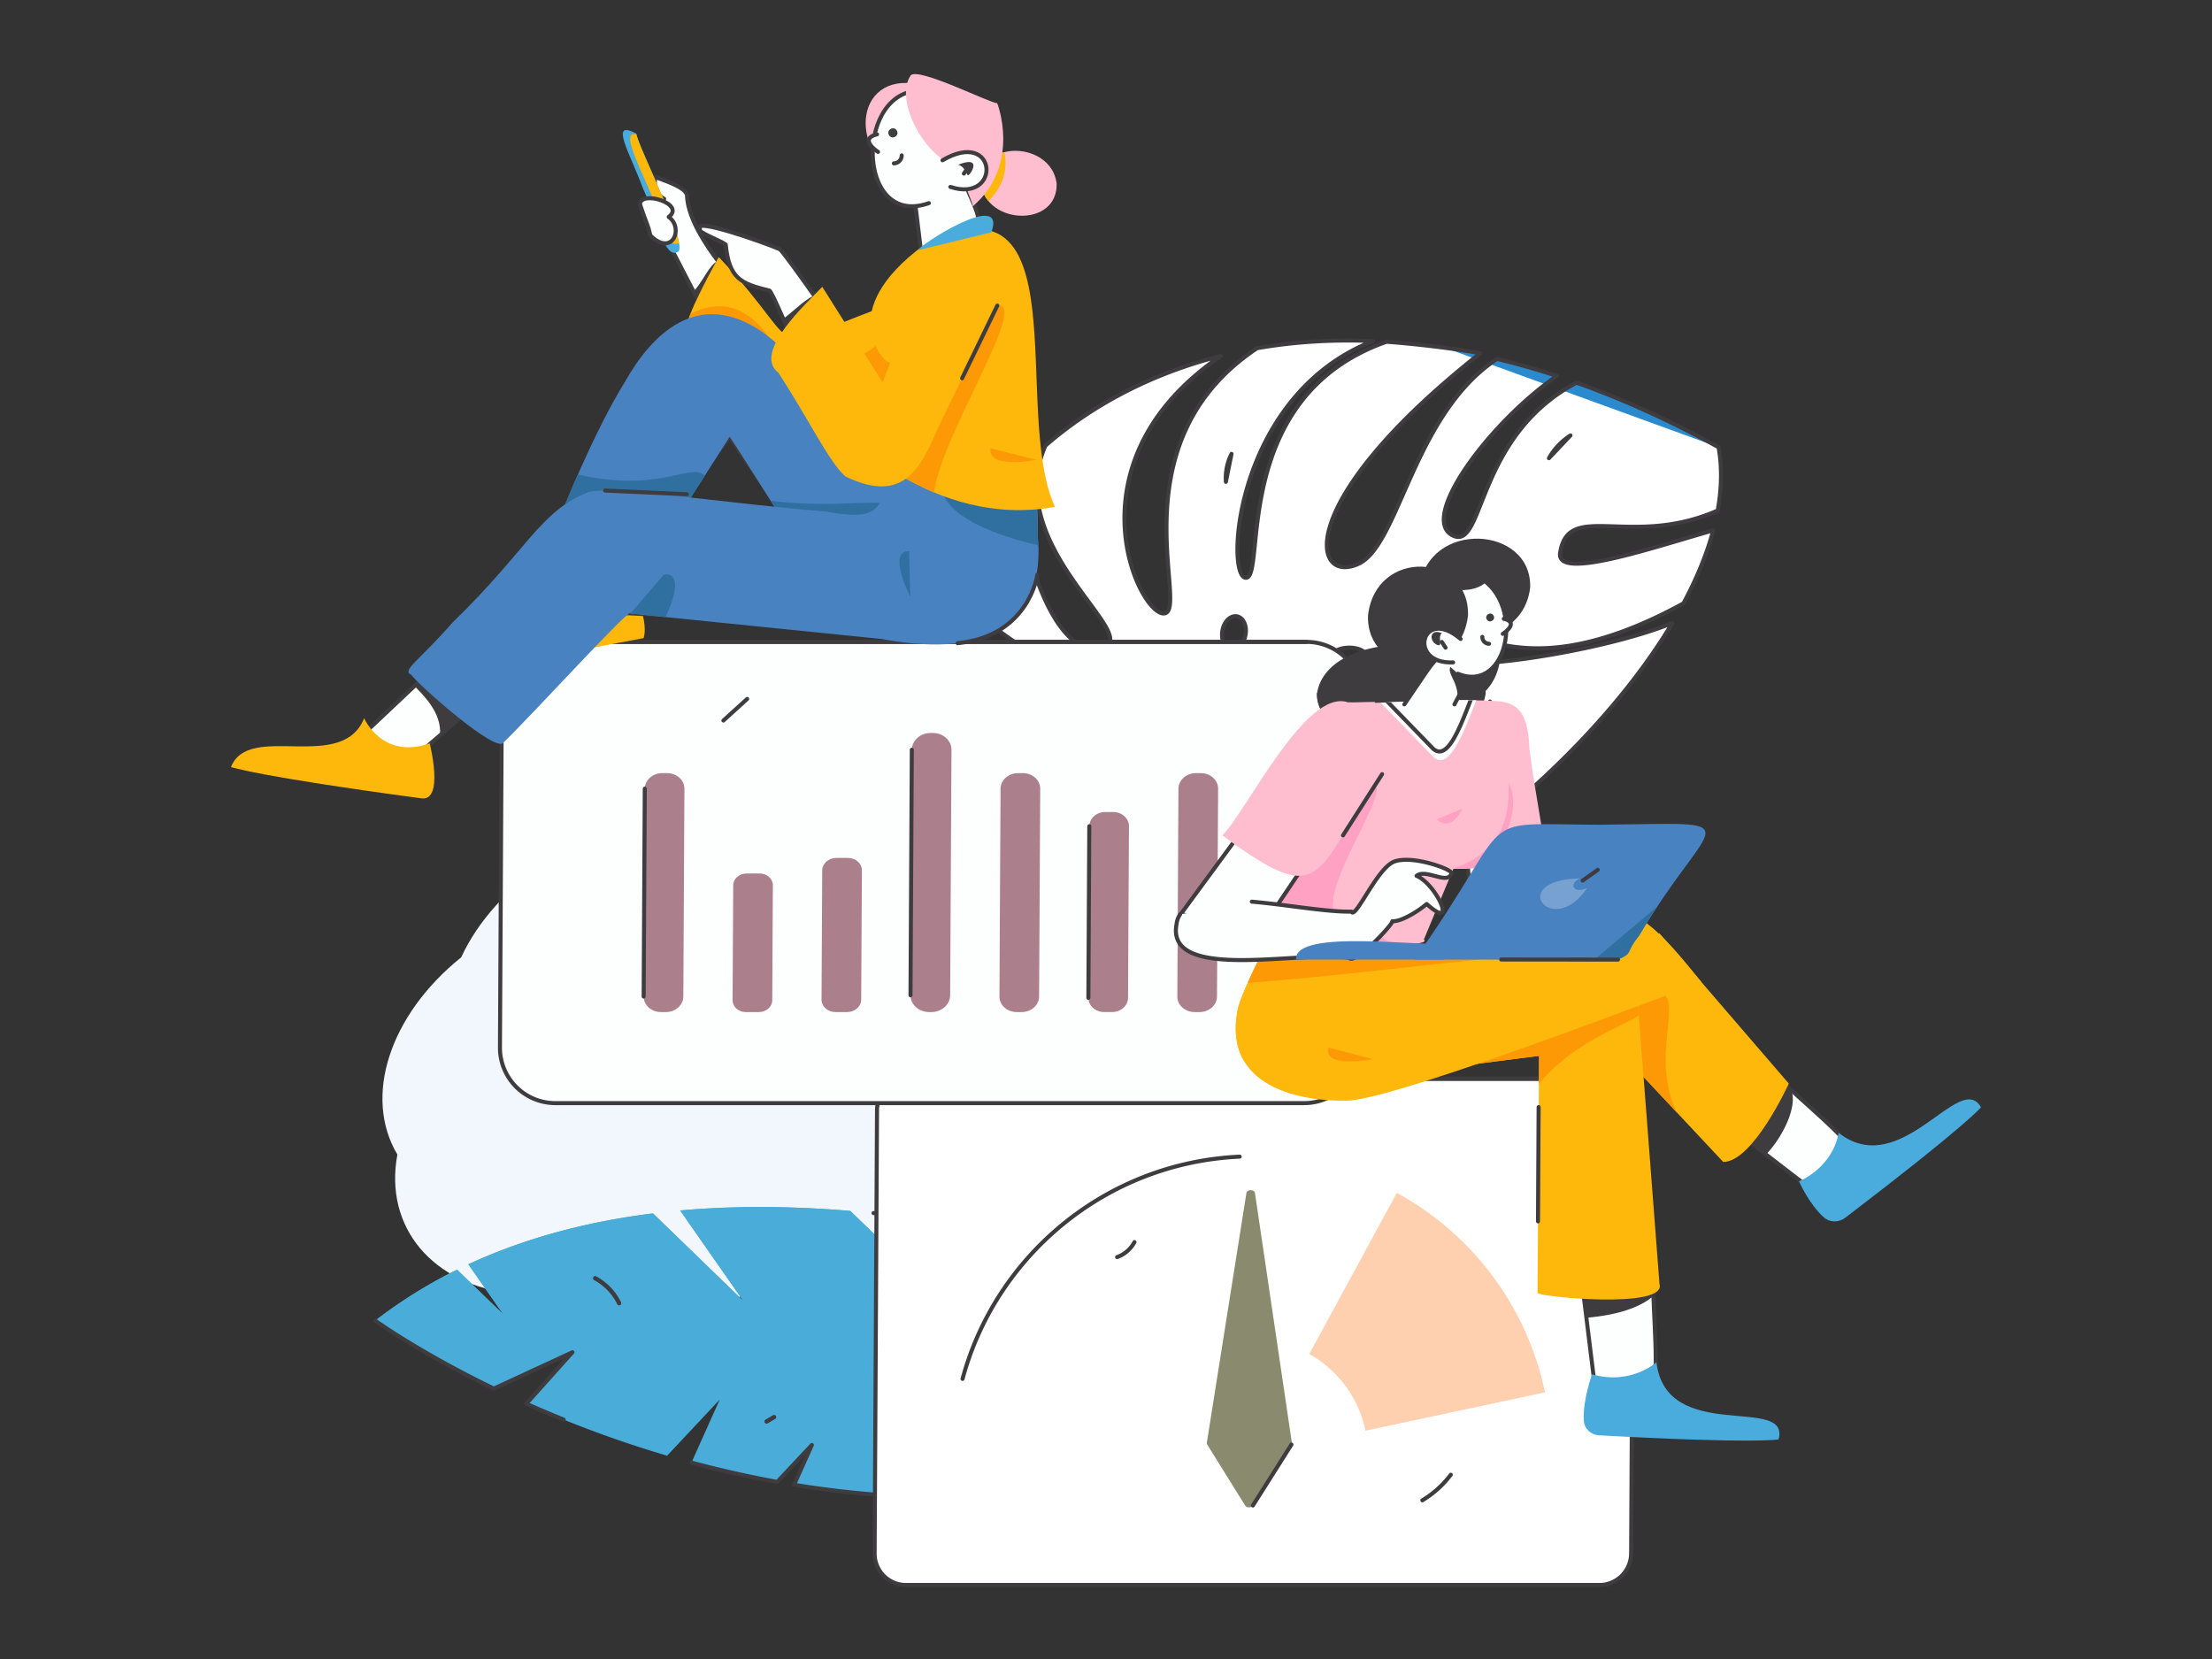 <svg xmlns="http://www.w3.org/2000/svg" viewBox="0 0 4000 3000"><rect x="0" y="0" width="4000" height="3000" fill="#333333" stroke="none"/><defs><clipPath id="clip-path"><path class="cls-9" d="M678.463 2388.155s78.774 57.015 214.588 122.903l142.067-65.75-83.346 93.09q32.094 14.33 67.382 28.662"/></clipPath><clipPath id="clip-path-2"><path class="cls-1" d="M0 0h4000v3000H0z"/></clipPath><clipPath id="clip-path-3"><path class="cls-2" d="m2210.173 2467.272-114.207-167.846c-66.619-19.698-138.05-38.68-212.71-55.407l99.11 141.99-160.005-154.952c-78.579-15.87-160.087-28.918-242.765-37.454l79.256 113.546-121.304-117.473c-102.356-8.585-206.014-9.905-307.644-.785l113.975 163.285-163.145-157.992c-116.418 14.513-229.406 43.59-333.851 92.052l63.318 90.713-83.646-81.004a874.004 874.004 0 0 0-148.092 92.21s78.774 57.015 214.588 122.903l142.067-65.75-83.346 93.091a2039.255 2039.255 0 0 0 254.567 93.984l95.09-101.426-51.018 113.837c49.367 13.296 101.18 25.163 155.143 34.928l62.56-66.73-32.244 71.946a1750.258 1750.258 0 0 0 222.448 22.118l143.959-138.419-84.285 139.412a1624.168 1624.168 0 0 0 228.876-16.383l110.49-106.238-59.272 98.037c180.458-31.905 369.754-97.407 561.317-211.198 0 0-162.473-78.434-400.737-153.672Z"/></clipPath><clipPath id="clip-path-4"><path class="cls-2" d="m1046.217 1720.803-367.754 667.352s1155.563 196.72 1880.94 84.112 92.802-622.253 92.802-622.253l-1361.056 64.417-189.393 42.583"/></clipPath><clipPath id="clip-path-5"><path d="M1250.41 2644.794c49.368 13.296 101.18 25.162 155.144 34.927l62.56-66.729-32.244 71.945c55.655 9.108 113.464 15.913 173.113 19.702" style="clip-path:url(#clip-path);stroke:#3f3c3f;stroke-linecap:round;stroke-linejoin:round;stroke-width:7.285px;fill:none"/></clipPath><clipPath id="clip-path-6"><path class="cls-9" d="m1046.217 1720.803-367.754 667.352s1155.563 196.72 1880.94 84.112 92.802-622.253 92.802-622.253l-1361.056 64.417-189.393 42.583"/></clipPath><clipPath id="clip-path-7"><path d="M3106.127 923.144c7.183-39.725 8.089-78.135 1.563-114.4-88.888-49-174.588-87.438-256.82-116.734-182.84 97.042-166.363 302.48-222.87 276.806-64.192-29.167 63.511-203.298 187.273-289.018q-55.169-18.102-108.114-30.738c-151.949 100.18-176.699 337.136-250.9 370.688-84.428 38.176-119.225-112.54 220.411-380.98-47.132-8.836-125.396-17.802-169.542-20.714-283.453 99.697-217.27 423.014-253.481 426.705-38.735 3.948-23.006-329.356 229.108-428.024-74.517-3.219-144.504 1.605-209.588 12.93-254.884 169.922-124.962 465.666-165.793 479.214-42.367 14.057-186.935-269.134 100.357-465.305-129.008 32.673-235.917 91.476-317.203 162.282-80.364 182.16 178.172 343.735 103.416 365.27-90.562 26.086-155.793-197.023-153.194-317.063-45.275 48.864-79.45 101.45-101.558 153.939.06 151.26 149.983 142.387 149.535 226.096-.085 15.84-114.565-16.767-178.588-71.36 8.055 119.539 95.828 214.664 278.075 227.175-47.284 337.365 142.601 388.18 379.106 295.903-113.008-89.59-203.946-221.648-165.136-227.69 42.246-6.578 74.143 143.775 204.875 211.034 71.045-31.74 145.215-75.194 217.648-126.738-170.793-32.657-322.695-145.655-292.622-157.055 34.037-12.905 100.432 97.176 336.303 124.822 142.057-108.545 273.31-245.97 355.635-383.543-143.498 59.926-549.783 121.543-442.571 18.613 53.682-51.537 140.37 122.371 462.808-54.259 23.858-44.546 42.24-88.848 53.805-131.925-116.025 33.128-284.515 90.66-276.873 40.664 14.581-95.397 128.331-7.509 284.935-76.595Zm-956.474 300.777c-2.774 16.345-12.608 28.356-21.966 26.825s-14.693-16.021-11.918-32.37c2.774-16.344 12.608-28.355 21.965-26.824s14.693 16.023 11.919 32.369Zm77.324-403.18-10.176 50.574a96.815 96.815 0 0 1 10.176-50.575Zm25.472 326.731c-2.774 16.347-14.435 28.058-26.047 26.159s-18.777-16.69-16.003-33.037 14.436-28.056 26.047-26.157 18.777 16.69 16.003 33.035Zm187.36 52.994c-16.61 0-30.044-6.569-30-14.67.043-8.104 13.546-14.67 30.156-14.67s30.041 6.566 29.998 14.67c-.043 8.101-13.543 14.67-30.155 14.67Zm137.56 168.758a99.666 99.666 0 0 1-48.916-20.758Zm223.593-540.654a116.407 116.407 0 0 1 38.974-41.18Z" style="fill:#fff;stroke:#3f3c3f;stroke-linecap:round;stroke-linejoin:round;stroke-width:7.285px"/></clipPath><clipPath id="clip-path-8"><path class="cls-7" d="M1910.733 331.441c2.686 80.054-127.002 76.46-137.308-.004-2.686-80.05 127.003-76.456 137.308.004Z"/></clipPath><clipPath id="clip-path-9"><path class="cls-3" d="M1644.803 529.389c-3.734-.852-226.637 126.97-208.591 108.631-60.341-80.504-188.64-198.01-193.818-282.444 1.954-17.171-48.037-30.862-57.264-35.615-3.292 13.524 1.312 32.795 15.914 39.626-56.322 43.406-15.004 61.822 14.868 93.561 4.064 7.806 57.882 111.93 75.62 146.19l5.093 9.847c-3.939-5.488 74.515 112.303 76.098 114.836 116.784 29.14 175.31-10.536 277.149-41.709 20.198 22.972-9.792-140.722-5.069-152.923Z"/></clipPath><clipPath id="clip-path-10"><path class="cls-4" d="M1224.764 455.99c-23.862 10.243-32.966-52.218-61.526-113.959-24.79-67.065-62.282-126.884-12.586-100.455 2.568 23.638 98.917 208.92 74.112 214.415Z"/></clipPath><clipPath id="clip-path-11"><path class="cls-5" d="M1299.957 465.04c-.628-.927-68.543 123.375-54.144 122.26 22.774 27.951 136.254 213.51 141.967 204.59 67.946 29.556 74.007-6.994 170.077-43.058 59.968-17.548 67.483-54.725 98.512-102.247.552.405-25.299-102.046-25.385-103.738-272.115 94.543-153.034 111.073-331.027-77.807Z"/></clipPath><clipPath id="clip-path-12"><path class="cls-3" d="m653.978 1330.614 381.455-359.802c10.838-13.203 22.249-21.39 41.322-21.091l442.035-14.4 81.622 197.114-544.499-27.426-316.986 273.621Z"/></clipPath><clipPath id="clip-path-13"><path class="cls-3" d="M977.703 1101.031c289.8-500.02 243.464-655.228 556.568-345.844 6.051 5.442 8.358 7.52 10.501 9.45-4.715-4.415 97.268 112.71 84.658 103.138-12.537 13.622-146.264 158.948-146.888 159.624l-163.104-237.528c-259.435 342.186-184.778 303.678-341.735 311.16Z"/></clipPath><clipPath id="clip-path-14"><path class="cls-6" d="M1015.577 927.451s99.646 90.844 159.307 88.584l144.554-226.164c22.01 30.548 177.212 284.979 201.29 303.115 197.645 171.055 406.682 4.501 344.593-236.521 26.924-25.688-218.15-63.73-276.64-85.025-.614 11.931-180.48-150.829-209.198-170.487-117.335-81.078-200.889 3.46-249.393 89.523-56.608 91.163-114.087 236.288-114.513 236.975Z"/></clipPath><clipPath id="clip-path-15"><path class="cls-6" d="M1636.508 770.419c-51.647 139.907-19.621 176.738-144.296 154.551-170.68-13.539-387.71-47.98-428.41-35.024-88.458 35.39-108.014 102.393-245.028 235.344-59.105 67.766-93.26 87.292-75.51 94.623 16.76 21.893 155.462 143.976 167.207 122.706 50.591-48.267 234.663-250.736 229.52-233.182l455.102 46.157c137.134 25.595 284.974 10.796 282.958-163.484-2.477-28.902-4.516-126.858-7.152-115.472-18.425-8.351-233.557-105.843-234.39-106.219Z"/></clipPath><clipPath id="clip-path-16"><path class="cls-5" d="M1670.824 443.09c286.295-146.07 157.025 299.16 236.834 473.499-222.254 40.502-386.456-140.699-386.456-140.699l80.749-123.25s-96.755-87.115 68.873-209.55Z"/></clipPath><clipPath id="clip-path-17"><path class="cls-3" d="M1636.508 770.419c-.306-.234-212.557-309.387-226.507-319.811-35.498-14.941-157.798-57.272-144.263-36.854-8.768 4.463 37.612 21.439 46.58 28.407 6.305 61.819 27.092 70.472 78.742 83.278 6.916-4.091 136.418 322.552 140.97 324.787Z"/></clipPath><clipPath id="clip-path-18"><path class="cls-3" d="M3376.671 2122.401c-17.88-50.115-87.3-104.11-147.048-159.912 11.178-25.507-109.4 56.599-122.749 58.4l185.462 142.903"/></clipPath><clipPath id="clip-path-19"><path class="cls-3" d="M2978.933 2558.583c23.485-54.082 13.335-134.612 10.56-226.545 18.897-17.641-115.715-32.742-132.065-40.5l29.923 242.54"/></clipPath><clipPath id="clip-path-20"><path class="cls-5" d="M3116.165 2101.187c54.003 0 118.568-141.724 118.568-141.724L3000.666 1687.6l-178.876 99.579Z"/></clipPath><clipPath id="clip-path-21"><path class="cls-5" d="M2780.355 2337.841c-1.755 6.928 234.915 30.515 220.522-16.171l-46.62-606.458c-.301.391-392.752 10.031-403.9 10.6-3.65-24.17-65.46-61.743-89.581-71.76l-103.898 309.758 426.265-54.506Z"/></clipPath><clipPath id="clip-path-22"><path class="cls-5" d="M2321.688 1640.752c-14.456 34.412-77.582 151.224-83.753 186.088-27.123 140.453 116.068 165.5 199.193 163.442 90.274-2.234 639.095-214.368 639.467-214.493-52.605-64.995-118.981-149.63-175.66-125.149-38.57 7.831-407.71 82.87-408.344 82.999l58.293-85.67Z"/></clipPath><clipPath id="clip-path-23"><path class="cls-7" d="M2615.41 1570.404c91.444 7.747 165.108-37.753 174.04-45.79 7.73 11.557-14.335-93.48-23.671-169.821-3.621-107.746-53.715-84.578-127.334-86.053-.774 10.243-22.985 301.006-23.034 301.664Z"/></clipPath><clipPath id="clip-path-24"><path class="cls-8" d="M2686.592 1254.303c-18.589 122.63-306.486 112.674-305.118-.003 18.588-122.628 306.486-112.671 305.118.003Z"/></clipPath><clipPath id="clip-path-25"><path class="cls-7" d="M2227.58 1706.92c7.443-7.416 373.911 14.27 347.28-8.086 13.733-32.207 56.192-135.947 53.967-128.526 123.892-43.837 105.338-143.315 84.715-294.033 33.207-22.607-273.327 1.142-279.27-6.01.152-.142-206.566 436.283-206.692 436.654Z"/></clipPath><clipPath id="clip-path-26"><path class="cls-3" d="M2539.495 1273.722c71.893-104.005 55.2-100.626 128.871-71.218-18.282 32.595-29.815 55.579-38.278 71.218"/></clipPath><clipPath id="clip-path-27"><path class="cls-6" d="M2925.84 1735.263h-367.967c191.787-270.61 97.506-244.968 334.414-243.83 284.689-2.93 202.69-21.293 71.59 200.738-26.74 33.203-8.65 29.649-38.037 43.092Z"/></clipPath><style>.cls-1,.cls-9{fill:none}.cls-2{fill:#49acd9}.cls-26,.cls-3{fill:#fdfffe}.cls-3,.cls-9{stroke:#3f3c3f;stroke-linecap:round;stroke-linejoin:round;stroke-width:7.285px}.cls-4{fill:#49acdc}.cls-5{fill:#fdb80b}.cls-6{fill:#4982c0}.cls-7{fill:#ffbed0}.cls-8{fill:#3f3c3f}.cls-20{fill:#fff}.cls-17{fill:#2b8acd}.cls-24{fill:#ac7f8d}.cls-27{mix-blend-mode:soft-light}.cls-31{fill:#fc9905}.cls-35{fill:#3070a0}.cls-45{fill:#ffa1c2}</style></defs><g style="isolation:isolate"><g style="clip-path:url(#clip-path-2)" id="图层_1" data-name="图层 1"><path class="cls-1" d="M-298-369h4596v3726H-298z"/><path d="M1722.757 2087.776c129.699-104.394 177.545-252.24 115.415-356.634 24.44-131.975-63.658-236.52-212.513-252.182-95.14-82.24-267.574-82.24-415.944 0-158.992 15.663-314.76 120.207-375.735 252.182-129.702 104.394-177.549 252.24-115.414 356.634-24.445 131.975 63.657 236.52 212.512 252.182 95.14 82.24 267.574 82.24 415.944 0 158.993-15.663 314.756-120.207 375.735-252.182Z" style="fill:#f2f7fe"/><path class="cls-2" d="m2210.173 2467.272-114.207-167.846c-66.619-19.698-138.05-38.68-212.71-55.407l99.11 141.99-160.005-154.952c-78.579-15.87-160.087-28.918-242.765-37.454l79.256 113.546-121.304-117.473c-102.356-8.585-206.014-9.905-307.644-.785l113.975 163.285-163.145-157.992c-116.418 14.513-229.406 43.59-333.851 92.052l63.318 90.713-83.646-81.004a874.004 874.004 0 0 0-148.092 92.21s78.774 57.015 214.588 122.903l142.067-65.75-83.346 93.091a2039.255 2039.255 0 0 0 254.567 93.984l95.09-101.426-51.018 113.837c49.367 13.296 101.18 25.163 155.143 34.928l62.56-66.73-32.244 71.946a1750.258 1750.258 0 0 0 222.448 22.118l143.959-138.419-84.285 139.412a1624.168 1624.168 0 0 0 228.876-16.383l110.49-106.238-59.272 98.037c180.458-31.905 369.754-97.407 561.317-211.198 0 0-162.473-78.434-400.737-153.672Z"/><g style="clip-path:url(#clip-path-3)"><path class="cls-2" d="m1046.217 1720.803-367.754 667.352s1155.563 196.72 1880.94 84.112 92.802-622.253 92.802-622.253l-1361.056 64.417-189.393 42.583"/><path class="cls-17" d="M2285.69 2638.054c535.181-48.52-347.739-383.067-115.805-385.49s953.17 147.549 953.17 147.549l63.863 230.724-733.887 108.37" style="clip-path:url(#clip-path-4)"/></g><path class="cls-9" d="M1835.038 2400.273a268.29 268.29 0 0 0-38.463-63.47M1386.27 2570.542l13.566-8.03M1119.623 2356.663a102.806 102.806 0 0 0-43.315-45.17"/><g style="clip-path:url(#clip-path-5)"><path class="cls-17" d="M2285.69 2638.054c535.181-48.52-347.739-383.067-115.805-385.49s953.17 147.549 953.17 147.549l63.863 230.724-733.887 108.37" style="clip-path:url(#clip-path-6)"/><path class="cls-9" d="m1046.217 1720.803-367.754 667.352s1155.563 196.72 1880.94 84.112 92.802-622.253 92.802-622.253l-1361.056 64.417-189.393 42.583"/></g><path class="cls-9" d="M678.463 2388.155s78.774 57.015 214.588 122.903l142.067-65.75-83.346 93.09q32.094 14.33 67.382 28.662M1250.41 2644.794c49.368 13.296 101.18 25.162 155.144 34.927l62.56-66.729-32.244 71.945c55.655 9.108 113.464 15.913 173.113 19.702M1835.038 2400.273a268.29 268.29 0 0 0-38.463-63.47M1386.27 2570.542l13.566-8.03M1119.623 2356.663a102.806 102.806 0 0 0-43.315-45.17M1822.36 2231.057c-78.578-15.87-160.086-28.918-242.764-37.454"/><path class="cls-20" d="M3106.127 923.144c7.183-39.725 8.089-78.135 1.563-114.4-88.888-49-174.588-87.438-256.82-116.734-182.84 97.042-166.363 302.48-222.87 276.806-64.192-29.167 63.511-203.298 187.273-289.018q-55.169-18.102-108.114-30.738c-151.949 100.18-176.699 337.136-250.9 370.688-84.428 38.176-119.225-112.54 220.411-380.98-47.132-8.836-125.396-17.802-169.542-20.714-283.453 99.697-217.27 423.014-253.481 426.705-38.735 3.948-23.006-329.356 229.108-428.024-74.517-3.219-144.504 1.605-209.588 12.93-254.884 169.922-124.962 465.666-165.793 479.214-42.367 14.057-186.935-269.134 100.357-465.305-129.008 32.673-235.917 91.476-317.203 162.282-80.364 182.16 178.172 343.735 103.416 365.27-90.562 26.086-155.793-197.023-153.194-317.063-45.275 48.864-79.45 101.45-101.558 153.939.06 151.26 149.983 142.387 149.535 226.096-.085 15.84-114.565-16.767-178.588-71.36 8.055 119.539 95.828 214.664 278.075 227.175-47.284 337.365 142.601 388.18 379.106 295.903-113.008-89.59-203.946-221.648-165.136-227.69 42.246-6.578 74.143 143.775 204.875 211.034 71.045-31.74 145.215-75.194 217.648-126.738-170.793-32.657-322.695-145.655-292.622-157.055 34.037-12.905 100.432 97.176 336.303 124.822 142.057-108.545 273.31-245.97 355.635-383.543-143.498 59.926-549.783 121.543-442.571 18.613 53.682-51.537 140.37 122.371 462.808-54.259 23.858-44.546 42.24-88.848 53.805-131.925-116.025 33.128-284.515 90.66-276.873 40.664 14.581-95.397 128.331-7.509 284.935-76.595Zm-956.474 300.777c-2.774 16.345-12.608 28.356-21.966 26.825s-14.693-16.021-11.918-32.37c2.774-16.344 12.608-28.355 21.965-26.824s14.693 16.023 11.919 32.369Zm77.324-403.18-10.176 50.574a96.815 96.815 0 0 1 10.176-50.575Zm25.472 326.731c-2.774 16.347-14.435 28.058-26.047 26.159s-18.777-16.69-16.003-33.037 14.436-28.056 26.047-26.157 18.777 16.69 16.003 33.035Zm187.36 52.994c-16.61 0-30.044-6.569-30-14.67.043-8.104 13.546-14.67 30.156-14.67s30.041 6.566 29.998 14.67c-.043 8.101-13.543 14.67-30.155 14.67Zm137.56 168.758a99.666 99.666 0 0 1-48.916-20.758Zm223.593-540.654a116.407 116.407 0 0 1 38.974-41.18Z"/><g style="clip-path:url(#clip-path-7)"><path class="cls-17" d="M1904.133 1474.03c92.427 239.45 563.117 219.01 563.117 219.01l-261.475 207.33M2512.095 592.151l595.595 216.594-266.709-216.594"/></g><path class="cls-9" d="M3106.127 923.144c7.183-39.725 8.089-78.135 1.563-114.4-88.888-49-174.588-87.438-256.82-116.734-182.84 97.042-166.363 302.48-222.87 276.806-64.192-29.167 63.511-203.298 187.273-289.018q-55.169-18.102-108.114-30.738c-151.949 100.18-176.699 337.136-250.9 370.688-84.428 38.176-119.225-112.54 220.411-380.98-47.132-8.836-125.396-17.802-169.542-20.714-283.453 99.697-217.27 423.014-253.481 426.705-38.735 3.948-23.006-329.356 229.108-428.024-74.517-3.219-144.504 1.605-209.588 12.93-254.884 169.922-124.962 465.666-165.793 479.214-42.367 14.057-186.935-269.134 100.357-465.305-129.008 32.673-235.917 91.476-317.203 162.282-80.364 182.16 178.172 343.735 103.416 365.27-90.562 26.086-155.793-197.023-153.194-317.063-45.275 48.864-79.45 101.45-101.558 153.939.06 151.26 149.983 142.387 149.535 226.096-.085 15.84-114.565-16.767-178.588-71.36 8.055 119.539 95.828 214.664 278.075 227.175-47.284 337.365 142.601 388.18 379.106 295.903-113.008-89.59-203.946-221.648-165.136-227.69 42.246-6.578 74.143 143.775 204.875 211.034 71.045-31.74 145.215-75.194 217.648-126.738-170.793-32.657-322.695-145.655-292.622-157.055 34.037-12.905 100.432 97.176 336.303 124.822 142.057-108.545 273.31-245.97 355.635-383.543-143.498 59.926-549.783 121.543-442.571 18.613 53.682-51.537 140.37 122.371 462.808-54.259 23.858-44.546 42.24-88.848 53.805-131.925-116.025 33.128-284.515 90.66-276.873 40.664 14.581-95.397 128.331-7.509 284.935-76.595Zm-956.474 300.777c-2.774 16.345-12.608 28.356-21.966 26.825s-14.693-16.021-11.918-32.37c2.774-16.344 12.608-28.355 21.965-26.824s14.693 16.023 11.919 32.369Zm77.324-403.18-10.176 50.574a96.815 96.815 0 0 1 10.176-50.575Zm25.472 326.731c-2.774 16.347-14.435 28.058-26.047 26.159s-18.777-16.69-16.003-33.037 14.436-28.056 26.047-26.157 18.777 16.69 16.003 33.035Zm187.36 52.994c-16.61 0-30.044-6.569-30-14.67.043-8.104 13.546-14.67 30.156-14.67s30.041 6.566 29.998 14.67c-.043 8.101-13.543 14.67-30.155 14.67Zm137.56 168.758a99.666 99.666 0 0 1-48.916-20.758Zm223.593-540.654a116.407 116.407 0 0 1 38.974-41.18ZM1516.253 1912.229a28.119 28.119 0 0 0 11.227 30.961"/><path class="cls-20" d="M2892.163 2866.151h-1253.73a56.662 56.662 0 0 1-56.804-56.948l4.289-801.594a57.399 57.399 0 0 1 57.413-56.948h1253.73a56.662 56.662 0 0 1 56.805 56.948l-4.29 801.594a57.399 57.399 0 0 1-57.413 56.948Z"/><path class="cls-9" d="M2892.163 2866.151h-1253.73a56.662 56.662 0 0 1-56.804-56.948l4.289-801.594a57.399 57.399 0 0 1 57.413-56.948h1253.73a56.662 56.662 0 0 1 56.805 56.948l-4.29 801.594a57.399 57.399 0 0 1-57.413 56.948Z"/><path class="cls-20" d="M2255.198 2421.636a208.71 208.71 0 0 1 112.378 26.818l158.321-291.419a538.47 538.47 0 0 0-284.128-65.455c-242.535 11.1-441.312 179.561-501.169 401.9l320.034 84.19a211.661 211.661 0 0 1 194.564-156.034Z"/><path d="m2469.34 2587.178 324.513-69.308c-32.63-156.535-132.836-286.865-267.956-360.835l-158.321 291.42a207.986 207.986 0 0 1 101.765 138.723Z" style="fill:#ffd0af"/><path d="m2253.9 2157.49-71.556 451.4a4.836 4.836 0 0 0 .71 3.34l68.55 110.186c2.817 4.527 11.154 4.527 14.018 0l69.725-110.185a4.867 4.867 0 0 0 .746-3.341l-66.72-451.4c-1.048-7.091-14.35-7.091-15.474 0Z" style="fill:#8a8a6e"/><path class="cls-9" d="M2623.502 2666.77a180.322 180.322 0 0 1-51.448 46.283M2051.537 2246.067a58.214 58.214 0 0 1-31.464 27.171M1643.331 1950.661h1253.73a56.662 56.662 0 0 1 56.804 56.948M2892.163 2866.151h-1253.73M2241.769 2091.58c-242.535 11.1-441.312 179.56-501.169 401.9M2265.622 2722.416l69.725-110.186"/><path class="cls-3" d="M2358.06 1994.815H1004.532a100.207 100.207 0 0 1-100.46-100.714l3.386-632.632c.297-55.623 45.757-100.714 101.536-100.714h1353.528a100.207 100.207 0 0 1 100.459 100.714l-3.385 632.632c-.298 55.623-45.757 100.714-101.536 100.714Z"/><path class="cls-24" d="M1206.354 1398.06h-8.77c-17.385 0-31.545 12.577-31.628 28.093l-2.01 375.891c-.084 15.515 13.942 28.093 31.326 28.093h8.77c17.385 0 31.546-12.578 31.63-28.092l2.01-375.893c.083-15.515-13.943-28.092-31.328-28.092ZM1373.73 1579.559h-23.783c-13.239 0-24.023 9.578-24.086 21.393l-1.112 207.791c-.063 11.816 10.618 21.393 23.857 21.393h23.783c13.24 0 24.023-9.577 24.086-21.393l1.112-207.79c.063-11.816-10.619-21.394-23.857-21.394ZM1533.408 1551.404h-21.16c-13.964 0-25.337 10.102-25.404 22.563l-1.25 233.606c-.066 12.462 11.199 22.563 25.163 22.563h21.16c13.963 0 25.337-10.101 25.403-22.563l1.25-233.606c.067-12.46-11.198-22.563-25.162-22.563ZM1686.72 1325.434h-3.685c-18.79 0-34.094 13.593-34.184 30.361l-2.375 443.98c-.09 16.769 15.07 30.362 33.859 30.362h3.685c18.788 0 34.092-13.593 34.182-30.362l2.375-443.98c.09-16.768-15.07-30.361-33.857-30.361ZM1849.713 1398.06h-8.77c-17.385 0-31.545 12.577-31.628 28.093l-2.01 375.891c-.084 15.515 13.941 28.093 31.326 28.093h8.77c17.385 0 31.545-12.578 31.628-28.092l2.01-375.893c.084-15.515-13.941-28.092-31.326-28.092ZM2012.85 1468.34h-14.117c-15.909 0-28.866 11.509-28.942 25.706l-1.66 310.384c-.076 14.198 12.757 25.706 28.666 25.706h14.117c15.908 0 28.865-11.508 28.941-25.706l1.66-310.384c.077-14.197-12.757-25.706-28.666-25.706ZM2171.392 1398.06h-8.77c-17.385 0-31.545 12.577-31.628 28.093l-2.011 375.891c-.083 15.515 13.942 28.093 31.328 28.093h8.769c17.384 0 31.546-12.578 31.629-28.092l2.01-375.893c.084-15.515-13.943-28.092-31.327-28.092Z"/><path class="cls-9" d="m1351.131 1263.878-43.017 39.089M2301.417 1660.703l-11.797 15.574M1008.994 1160.755h1353.528M1165.957 1426.152l-2.012 375.892M1648.851 1355.795l-2.375 443.98M1969.791 1494.046l-1.66 310.384"/><path class="cls-5" d="M1133.755 1046.222s41.687 67.45 30.138 107.713c-324.988 61.876-370.846 59.071-370.846 59.071-5.315-96 209.387-56.638 204.487-173.92 0 0 63.263 67.576 136.221 7.136Z"/><path class="cls-7" d="M1910.733 331.441c2.686 80.054-127.002 76.46-137.308-.004-2.686-80.05 127.003-76.456 137.308.004Z"/><path class="cls-5" d="M1776.775 373.024c81.558-64.822 21.49-161.697 2.748-112.258" style="clip-path:url(#clip-path-8)"/><path class="cls-7" d="M1720.316 176.552c-144.33-83.218-196.423 48.55-119.477 126.647 19.836-13.02 117.041-76.811 137.578-90.29 13.288 5.464-11.393-22.635-18.101-36.357Z"/><path class="cls-26" d="m1651.315 337.22 19.761 163.327c147.636-102.305 97.066-84.346 54.738-220.916Z"/><path class="cls-9" d="m1651.315 337.22 19.761 163.327c147.636-102.305 97.066-84.346 54.738-220.916Z"/><path class="cls-3" d="M1679.661 367.335c-133.309 47.002-134.463-212.982-8.512-203.201l49.167 12.418 31.096 71.335-4.98 60.837"/><path class="cls-7" d="M1752.939 302.291c-65.355 10.627-140.569-116.37-106.05-166.043 14.38-14.998 142.23 49.955 156.4 50.389.043-.33 43.672 111.016-44.1 186.387-.834-12.836-33.883-68.552-6.25-70.733Z"/><path class="cls-3" d="M1718.55 337.995c92.43 30.27 86.067-106.952-14.27-48.14"/><g class="cls-27"><path class="cls-8" d="M1732.679 297.848c15.314 4.755 14.19 21.598 19.101 18.536 4.746-2.959 24.32-35.498-19.101-18.536Z"/></g><path class="cls-26" d="M1644.803 529.389c-3.734-.852-226.637 126.97-208.591 108.631-60.341-80.504-188.64-198.01-193.818-282.444 1.954-17.171-48.037-30.862-57.264-35.615-3.292 13.524 1.312 32.795 15.914 39.626-56.322 43.406-15.004 61.822 14.868 93.561 4.064 7.806 57.882 111.93 75.62 146.19l5.093 9.847c-3.939-5.488 74.515 112.303 76.098 114.836 116.784 29.14 175.31-10.536 277.149-41.709 20.198 22.972-9.792-140.722-5.069-152.923Z"/><path class="cls-8" d="M1221.617 540.695c44.607 5.028 55.168-73.48 85.36-70.49 12.86 95.973-42.23 78.413-76.186 75.523" style="clip-path:url(#clip-path-9)"/><path class="cls-9" d="M1644.803 529.389c-3.734-.852-226.637 126.97-208.591 108.631-60.341-80.504-188.64-198.01-193.818-282.444 1.954-17.171-48.037-30.862-57.264-35.615-3.292 13.524 1.312 32.795 15.914 39.626-56.322 43.406-15.004 61.822 14.868 93.561 4.064 7.806 57.882 111.93 75.62 146.19l5.093 9.847c-3.939-5.488 74.515 112.303 76.098 114.836 116.784 29.14 175.31-10.536 277.149-41.709 20.198 22.972-9.792-140.722-5.069-152.923Z"/><path class="cls-4" d="M1224.764 455.99c-23.862 10.243-32.966-52.218-61.526-113.959-24.79-67.065-62.282-126.884-12.586-100.455 2.568 23.638 98.917 208.92 74.112 214.415Z"/><path class="cls-5" d="M1228.75 439.699c-21.148 7.376-21.727-16.894-35.35-46.953-23.469-72.394-88.854-176.005-30.211-144.502-1.309 12.877 89.153 186.8 65.561 191.455Z" style="clip-path:url(#clip-path-10)"/><path class="cls-3" d="M1157.31 369.453c.94-26.104 83.565-.66 51.9 22.83 28.196 20.127 6.302 73.036-33.253 33.402-4.341-20.525-6.928-20.457-18.646-56.232Z"/><path class="cls-5" d="M1299.957 465.04c-.628-.927-68.543 123.375-54.144 122.26 22.774 27.951 136.254 213.51 141.967 204.59 67.946 29.556 74.007-6.994 170.077-43.058 59.968-17.548 67.483-54.725 98.512-102.247.552.405-25.299-102.046-25.385-103.738-272.115 94.543-153.034 111.073-331.027-77.807Z"/><path class="cls-31" d="M1205.325 595.933c121.535-98.703 176.163 2.02 202.362 37.939s169.695 29.647 187.046-27.354 61.636 40.066 61.636 40.066l-19.861 123.835-115.306 5.471-267.637-64.784" style="clip-path:url(#clip-path-11)"/><path class="cls-26" d="m653.978 1330.614 381.455-359.802c10.838-13.203 22.249-21.39 41.322-21.091l442.035-14.4 81.622 197.114-544.499-27.426-316.986 273.621Z"/><path class="cls-8" d="M735.292 1194.506c-49.58 21.091 80.691 64.8 57.933 149.357s86.741-1.722 86.741-1.722l-8.523-97.784-112.948-56.758" style="clip-path:url(#clip-path-12)"/><path class="cls-9" d="m653.978 1330.614 381.455-359.802c10.838-13.203 22.249-21.39 41.322-21.091l442.035-14.4 81.622 197.114-544.499-27.426-316.986 273.621Z"/><path class="cls-5" d="M777.021 1344.24s26.79 105.034-15 99.428c-296.392-39.76-343.495-56.457-344.294-56.569 32.06-82.437 200.253 11.924 240.803-88.332 0 0 32.108 75.491 118.491 45.474Z"/><path class="cls-26" d="M977.703 1101.031c289.8-500.02 243.464-655.228 556.568-345.844 6.051 5.442 8.358 7.52 10.501 9.45-4.715-4.415 97.268 112.71 84.658 103.138-12.537 13.622-146.264 158.948-146.888 159.624l-163.104-237.528c-259.435 342.186-184.778 303.678-341.735 311.16Z"/><path class="cls-2" d="M1088.134 850.226c-.64 8.728 155.816 94.032 155.816 94.032l-97.64 213.013-169.66-19.896-31.212-83.591Z" style="clip-path:url(#clip-path-13)"/><path class="cls-9" d="M977.703 1101.031c289.8-500.02 243.464-655.228 556.568-345.844 6.051 5.442 8.358 7.52 10.501 9.45-4.715-4.415 97.268 112.71 84.658 103.138-12.537 13.622-146.264 158.948-146.888 159.624l-163.104-237.528c-259.435 342.186-184.778 303.678-341.735 311.16Z"/><path class="cls-2" d="M1475.317 737.319c96.283 264.392 393.408 190.124 393.408 190.124-77.828-34.672-305.897-133.367-366.284-190.124"/><path class="cls-6" d="M1015.577 927.451s99.646 90.844 159.307 88.584l144.554-226.164c22.01 30.548 177.212 284.979 201.29 303.115 197.645 171.055 406.682 4.501 344.593-236.521 26.924-25.688-218.15-63.73-276.64-85.025-.614 11.931-180.48-150.829-209.198-170.487-117.335-81.078-200.889 3.46-249.393 89.523-56.608 91.163-114.087 236.288-114.513 236.975Z"/><g style="clip-path:url(#clip-path-14)"><path class="cls-35" d="m1076.755 949.721 205.43 5.752s20.052-69.024-7.586-95.45-89.783 41.385-265.117-11.54l-75.714 120.411M1343.06 896.86c181.179 37.238 280.329-16.575 292.765 40.192s-257.45 0-257.45 0"/></g><path class="cls-6" d="M1636.508 770.419c-51.647 139.907-19.621 176.738-144.296 154.551-170.68-13.539-387.71-47.98-428.41-35.024-88.458 35.39-108.014 102.393-245.028 235.344-59.105 67.766-93.26 87.292-75.51 94.623 16.76 21.893 155.462 143.976 167.207 122.706 50.591-48.267 234.663-250.736 229.52-233.182l455.102 46.157c137.134 25.595 284.974 10.796 282.958-163.484-2.477-28.902-4.516-126.858-7.152-115.472-18.425-8.351-233.557-105.843-234.39-106.219Z"/><g style="clip-path:url(#clip-path-15)"><path class="cls-35" d="M1739.892 852.617c-77.304 22.151-32.06 111.609 212.33 147.207s89.646-135.567 89.646-135.567l-235.253-54.29M1126.459 1221.983l13.531-112.546 60.493-70.351s49.118-12.672-5.56 94.7"/></g><path class="cls-5" d="M1670.824 443.09c286.295-146.07 157.025 299.16 236.834 473.499-222.254 40.502-386.456-140.699-386.456-140.699l80.749-123.25s-96.755-87.115 68.873-209.55Z"/><path class="cls-31" d="M1803.482 552.55c75.288-10.263-208.326 390.49-82.321 380.904s-202.37 1.867-202.37 1.867-25.172-207.027-16.35-198.002 69.57-103.218 99.51-84.68c47.92 29.673 172.524-100.482 172.524-100.482" style="clip-path:url(#clip-path-16)"/><path class="cls-26" d="M1636.508 770.419c-.306-.234-212.557-309.387-226.507-319.811-35.498-14.941-157.798-57.272-144.263-36.854-8.768 4.463 37.612 21.439 46.58 28.407 6.305 61.819 27.092 70.472 78.742 83.278 6.916-4.091 136.418 322.552 140.97 324.787Z"/><path class="cls-8" d="M1322.844 604.926c92.68 2.12 109.581-57.281 158.603-74.631 61.608-23.329 32.61 67.032 27.1 77.849-35.508 36.979-97.829 36.001-131.083 34.17" style="clip-path:url(#clip-path-17)"/><path class="cls-9" d="M1636.508 770.419c-.306-.234-212.557-309.387-226.507-319.811-35.498-14.941-157.798-57.272-144.263-36.854-8.768 4.463 37.612 21.439 46.58 28.407 6.305 61.819 27.092 70.472 78.742 83.278 6.916-4.091 136.418 322.552 140.97 324.787Z"/><path class="cls-5" d="M1486.903 518.708c-29.63 31.111-126.67 118.92-79.227 155.574 54.414 83.087 91.409 161.325 121.027 187.239 109.616 53.007 137.794-21.071 169.274-91.147 40.674-83.971 105.106-217 105.505-217.825 32.986-76.35-77.053-135.346-120.844-70.439-7.086 12.023-4.406 8.935-7.779 16.406-15.974 38.016-85.11 202.547-78.158 193.99Z"/><path class="cls-4" d="M1661.559 452.072c-6.024-4.55 160.518-112.94 131.18-32.015"/><path class="cls-35" d="M1643.839 996.716c-40.33-.965 2.206 82.546 2.206 82.546"/><path class="cls-31" d="M1791.435 810.789c-6.15 38.518 83.06 20.74 83.06 20.74"/><ellipse class="cls-8" cx="1614.638" cy="240.237" rx="8.197" ry="8.148" transform="rotate(-31.021 1614.638 240.237)"/><path class="cls-3" d="M1585.968 242.99c-34.478 8.242 1.778 31.625 1.778 31.625M1630.587 280.952a14.387 14.387 0 0 1-14.208 14.458M1749.896 303.557l-6.928 10.334"/><path class="cls-9" d="m1739.761 684.11 63.721-131.561M1242.155 893.713l-147.852-6.622M1875.932 1039.086s-14.71 111.281-144.209 123.977"/><path class="cls-26" d="M3376.671 2122.401c-17.88-50.115-87.3-104.11-147.048-159.912 11.178-25.507-109.4 56.599-122.749 58.4l185.462 142.903"/><path class="cls-8" d="M3163.983 2111.168c54.408-29.026 106.346-137.43 60.331-153.572s-81.618 31.562-95.447 103.098" style="clip-path:url(#clip-path-18)"/><path class="cls-9" d="M3376.671 2122.401c-17.88-50.115-87.3-104.11-147.048-159.912 11.178-25.507-109.4 56.599-122.749 58.4l185.462 142.903"/><path class="cls-4" d="M3253.258 2136.399s18.158 41.312 45 65.116c10.463 9.278 26.75 9.557 38.533.567 222.088-169.461 245.483-199.75 245.483-199.75-38.556-68.105-144.028 134.273-257.603 46.247 0 0-5.651 56.936-71.413 87.82Z"/><path class="cls-26" d="M2978.933 2558.583c23.485-54.082 13.335-134.612 10.56-226.545 18.897-17.641-115.715-32.742-132.065-40.5l29.923 242.54"/><path class="cls-8" d="M2771.81 2382.564c196.816 14.513 229.723-52.363 229.723-52.363-183.315-55.751-139.72-35.927-261.41 22.2" style="clip-path:url(#clip-path-19)"/><path class="cls-9" d="M2978.933 2558.583c23.485-54.082 13.335-134.612 10.56-226.545 18.897-17.641-115.715-32.742-132.065-40.5l29.923 242.54"/><path class="cls-4" d="M2879.054 2485.164s-17.098 45.78-15.055 83.401c.796 14.664 12.42 26.069 27.566 26.905 285.492 15.769 324.683 7.398 324.683 7.398 21.926-81.388-203.014 9.432-220.961-139.513 0 0-45.84 42.04-116.233 21.81Z"/><path class="cls-5" d="M3116.165 2101.187c54.003 0 118.568-141.724 118.568-141.724L3000.666 1687.6l-178.876 99.579Z"/><path class="cls-31" d="M2923.317 1819.976c171.873-84.713 43.782 62.288 109.326 192.12 54.701 108.352-118.51-10.093-118.51-10.093" style="clip-path:url(#clip-path-20)"/><path class="cls-5" d="M2780.355 2337.841c-1.755 6.928 234.915 30.515 220.522-16.171l-46.62-606.458c-.301.391-392.752 10.031-403.9 10.6-3.65-24.17-65.46-61.743-89.581-71.76l-103.898 309.758 426.265-54.506Z"/><path class="cls-31" d="M2729.14 2060.686c52.531-177.688 240.08-207.762 241.608-233.886s-25.52-30.96-25.52-30.96l-359.215 66.76" style="clip-path:url(#clip-path-21)"/><path class="cls-5" d="M2321.688 1640.752c-14.456 34.412-77.582 151.224-83.753 186.088-27.123 140.453 116.068 165.5 199.193 163.442 90.274-2.234 639.095-214.368 639.467-214.493-52.605-64.995-118.981-149.63-175.66-125.149-38.57 7.831-407.71 82.87-408.344 82.999l58.293-85.67Z"/><g style="clip-path:url(#clip-path-22)"><path class="cls-5" d="M2097.28 1957.596c277.128 41.484 48.286-206.867 460.593-222.333s-321.157-68.817-321.157-68.817l-52.538 40.473-55.635 49.644"/><path class="cls-31" d="M1939.571 1733.374c-81.374 124.613 761.285-14.938 846.607-5.263 0 0-173.786 37.629-282.782-61.437-97.252-88.393-550.846 8.45-550.846 8.45"/></g><path class="cls-3" d="M2667.197 1712.316h125.22l-33.449-343.74-64.656-100.043-55.499 125.179 28.384 318.604z"/><path class="cls-7" d="M2615.41 1570.404c91.444 7.747 165.108-37.753 174.04-45.79 7.73 11.557-14.335-93.48-23.671-169.821-3.621-107.746-53.715-84.578-127.334-86.053-.774 10.243-22.985 301.006-23.034 301.664Z"/><path class="cls-45" d="M2621.816 1602.896c59.701 9.096 171.875-168.48 79.265-210.503-85.198 17.136-130.104 116.31-132.052 178.869" style="clip-path:url(#clip-path-23)"/><path class="cls-8" d="M2686.592 1254.303c-18.589 122.63-306.486 112.674-305.118-.003 18.588-122.628 306.486-112.671 305.118.003Z"/><path class="cls-8" d="M2352.468 1266.256c108.712-56.264 134.233 6.919 202.755 0s27.352 46.779 27.352 46.779l-196.75 8.708" style="clip-path:url(#clip-path-24)"/><path class="cls-8" d="M2713.104 1189.403c-13.937 122.63-184.267 112.673-180.77-.004 13.936-122.627 184.267-112.67 180.77.004Z"/><path class="cls-7" d="M2227.58 1706.92c7.443-7.416 373.911 14.27 347.28-8.086 13.733-32.207 56.192-135.947 53.967-128.526 123.892-43.837 105.338-143.315 84.715-294.033 33.207-22.607-273.327 1.142-279.27-6.01.152-.142-206.566 436.283-206.692 436.654Z"/><g style="clip-path:url(#clip-path-25)"><path class="cls-20" d="m2591.894 1368.761-140.31-144.576 125.65-117.72c-.274.436 118.245 123.01 111.642 118.236-21.2 29.397-57.883 181.433-96.982 144.06Z"/><path class="cls-3" d="m2591.786 1354.14-123.612-127.37 110.697-103.71c.05 1.476 104.618 108.078 98.304 104.28-19.893 28.2-49.939 158.163-85.389 126.8Z"/><path class="cls-45" d="M2483.899 1420.109c40.1 5.714-144.825 245.662-42.102 246.337s76.06-.675 76.06-.675-53.199 36.068 19.333 41.148-242.702 46.098-242.702 46.098l-84.152-32.813c142.121-282.807 66.736-206.732 273.563-300.095"/></g><path class="cls-26" d="m2289.836 1666.446 174.401-259.033-109.892-52.616-219.796 299.101 155.287 12.548z"/><path class="cls-9" d="m2289.836 1666.446 174.401-259.033-109.892-52.616-219.796 299.101 155.287 12.548z"/><path class="cls-7" d="M2210.48 1510.621c188.06 138.995 163.47 67.433 288.805-110.715 7.953 13.85-12.569-109.602-12.973-129.46 4.89-2.706-25.502.297-48.867-.482-76.959-25.543-182.367 196.086-226.964 240.657Z"/><path class="cls-3" d="M2133.96 1653.498a38.457 38.457 0 0 0-6.36 17.544c-20.467 107.008 230.644 46.142 312.046 61.188 11.698 12.665 80.903-63.107 78.208-66.465 12.684 1.528 41.728-13.898 62.046-31.081 57.072 51.485 18.09-35.718-18.34-50.9 16.8-13.829 56.827 17.761 63.25-4.697 1.896-6.628-69.079-33.116-103.056-21.286-31.4 10.932-70.792 106.004-77.95 90.683-44.885.963-116.372-12.46-180.062-17.983"/><path class="cls-8" d="M2767.047 1062.351c-14.652 122.631-203.064 112.674-199.894-.003 14.651-122.627 203.063-112.67 199.894.004Z"/><path class="cls-26" d="M2539.495 1273.722c71.893-104.005 55.2-100.626 128.871-71.218-18.282 32.595-29.815 55.579-38.278 71.218"/><path class="cls-8" d="M2624.495 1202.735c-13.158 18.412 23.75 29.752 7.714 90.844-7.003 26.683 31.506-35.495 35.996-48.943 13.933-41.731-33.758-55.826-43.71-41.9Z" style="clip-path:url(#clip-path-26)"/><path class="cls-9" d="M2539.495 1273.722c71.893-104.005 55.2-100.626 128.871-71.218-18.282 32.595-29.815 55.579-38.278 71.218"/><path class="cls-3" d="M2636.273 1218.299c92.876 38.396 126.39-136.81 28.211-179.884-108.747-47.71-83.706 95.538-74.204 137.912"/><path class="cls-8" d="M2654.58 1112.913c-13.938 122.63-184.268 112.674-180.77-.003 13.936-122.628 184.266-112.671 180.77.003Z"/><path class="cls-8" d="M2694.76 1036.238c-1.547 37.963-92.946 44.043-94.43-.006 1.547-37.956 92.945-44.036 94.43.006Z"/><path class="cls-3" d="M2641.261 1155.463c-70.952-60.534-96.786 46.305-13.537 42.341"/><path class="cls-6" d="M2611.88 1735.263h-268.112c-5.18-58.34 244.411-20.252 269.894-30.469Z"/><path class="cls-6" d="M2925.84 1735.263h-367.967c191.787-270.61 97.506-244.968 334.414-243.83 284.689-2.93 202.69-21.293 71.59 200.738-26.74 33.203-8.65 29.649-38.037 43.092Z"/><path class="cls-35" d="m3173.972 1489.842-352.182 297.337 222.321-51.057 89.066-164.834" style="clip-path:url(#clip-path-27)"/><path d="M2855.11 1609.276c-11.115-.449-15.662-12.592 2.204-20.83-135.717 2.767-49.218 110.968 12.762 16.989a34.484 34.484 0 0 1-14.967 3.84Z" style="opacity:.25;fill:#fff"/><g class="cls-27"><path class="cls-8" d="M2607.313 1144.994c-21.708-9.385-23.565 13.552-9.816 20.5s.967-13.923 9.816-20.5Z"/></g><path class="cls-31" d="M2402.544 1894.393c-11.399 38.875 80.234 20.933 80.234 20.933"/><path class="cls-45" d="M2597.728 1481.523c27.986 24.775 46.553-19.006 46.553-19.006"/><ellipse class="cls-8" cx="2694.66" cy="1116.589" rx="7.066" ry="7.024" transform="rotate(-31.021 2694.661 1116.589)"/><path class="cls-3" d="M2719.349 1118.96c29.644 7.106-1.825 27.263-1.825 27.263M2680.536 1151.685a12.243 12.243 0 0 0 12.115 12.463M2607.228 1160.857l6.818 10.334"/><path class="cls-9" d="m2499.285 1399.906-70.766 110.715M2714.641 1735.075l211.199.188M2781.196 2208.653l1.106-206.65M2889.298 1572.903l-27.435 19.467"/></g></g></svg>
